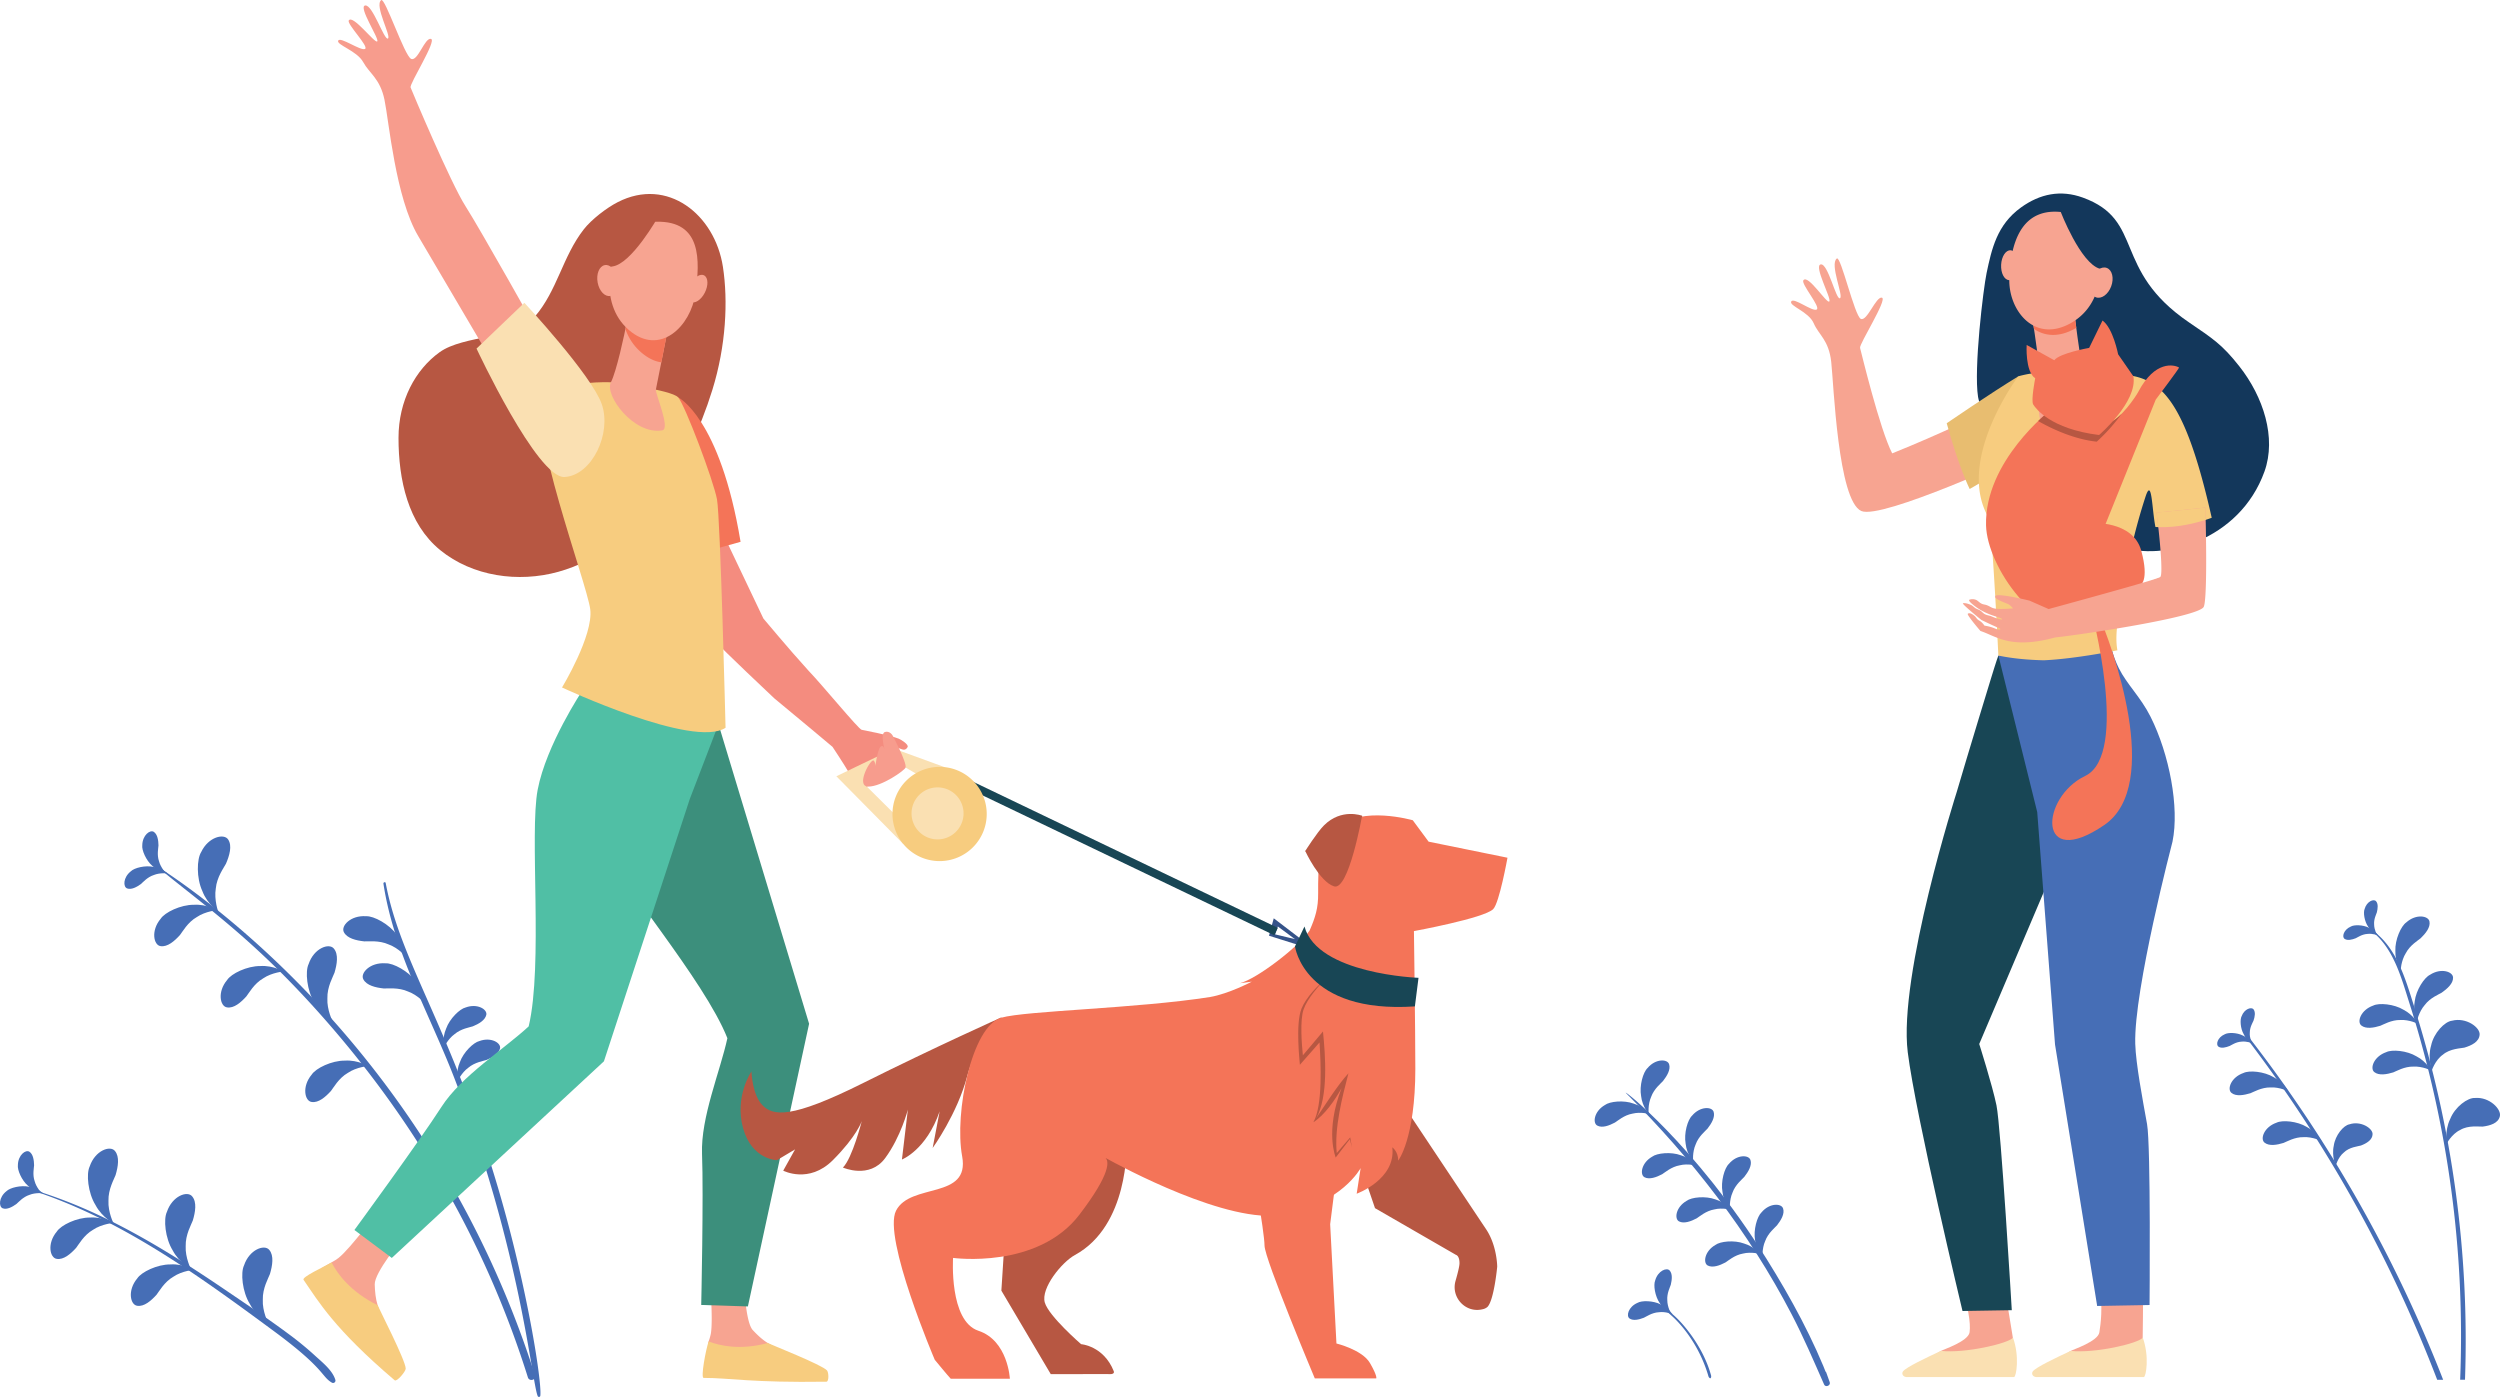 <svg xmlns="http://www.w3.org/2000/svg" viewBox="0 0 2632.12 1470.78"><defs><style>.cls-1{fill:#466eb6;}.cls-2{fill:#f7a491;}.cls-3{fill:#fae0b2;}.cls-4{fill:#184655;}.cls-5{fill:#13375b;}.cls-6{fill:#e8bd70;}.cls-7{fill:#f7cc7f;}.cls-8{fill:#f47458;}.cls-9{fill:#b75742;}.cls-10{fill:#3c8f7c;}.cls-11{fill:#f79c8d;}.cls-12{fill:#f48c7f;}.cls-13{fill:#50bfa5;}.cls-14{fill:#355389;}</style></defs><g id="Capa_2" data-name="Capa 2"><g id="Layer_1" data-name="Layer 1"><path class="cls-1" d="M2536.89,1056.67a1157.14,1157.14,0,0,1,53.29,396h5.09a1164.52,1164.52,0,0,0-53.52-392.88c-9.34-29.43-18.71-63.89-46.19-81.76-.53-.35-1,.48-.49.83C2519.79,996.64,2528.14,1029.15,2536.89,1056.67Z"/><path class="cls-1" d="M2572.27,1452.71a1445.63,1445.63,0,0,0-206.49-363.25c-.89-1.15-2.92.4-2,1.56A1444.29,1444.29,0,0,1,2566,1452.71Z"/><path class="cls-1" d="M2548.55,987.86c-2.49,2.15-11.15,7.16-15.57,15.61-5,7.81-5.71,19-5.38,18.74.45.35-6-9-5.65-21.05-.49-11.76,5.93-26.18,11.5-30,10.33-9.32,23.41-7,24.43-.9C2559.05,976.36,2553.73,982.86,2548.55,987.86Z"/><path class="cls-1" d="M2506.07,1080c3.08-1.15,11.65-6.31,21.19-6.09,9.24-.6,19.44,4.2,19,4.33.09.57-5-9.65-15.69-15.1-10.07-6.12-25.79-7.47-31.86-4.45-13.15,4.55-17.47,17.11-12.59,21S2499.18,1082.14,2506.07,1080Z"/><path class="cls-1" d="M2519.74,1129.06c3.08-1.14,11.65-6.3,21.18-6.09,9.24-.59,19.44,4.2,19,4.34.09.57-5-9.66-15.7-15.11-10.06-6.12-25.79-7.46-31.85-4.45-13.15,4.55-17.47,17.11-12.59,21S2512.85,1131.18,2519.74,1129.06Z"/><path class="cls-1" d="M2404.18,1203.34c3.08-1.14,11.65-6.31,21.18-6.09,9.24-.59,19.44,4.2,19,4.33.09.58-5-9.65-15.7-15.1-10.06-6.12-25.79-7.47-31.85-4.45-13.15,4.55-17.47,17.11-12.59,21S2397.29,1205.46,2404.18,1203.34Z"/><path class="cls-1" d="M2369.36,1151c3.08-1.14,11.65-6.3,21.18-6.09,9.24-.59,19.44,4.2,19,4.34.08.57-5-9.66-15.7-15.11-10.06-6.11-25.79-7.46-31.85-4.44-13.15,4.55-17.47,17.1-12.59,20.95C2354.21,1154.6,2362.47,1153.08,2369.36,1151Z"/><path class="cls-1" d="M2570.71,1045.15c-2.8,1.73-12.14,5.31-17.84,13-6.14,6.92-8.64,17.91-8.27,17.65.4.42-4.55-9.86-2.25-21.67,1.36-11.69,10-24.92,16.08-27.84,11.68-7.57,24.24-3.26,24.27,3C2582.9,1035.45,2576.62,1041,2570.71,1045.15Z"/><path class="cls-1" d="M2594.62,1103c-3.54.81-15.15.89-22.76,7.52-8.09,5.56-12.17,17.66-11.7,17.52.44.69-4.52-14-.6-27.13,2.79-13.48,14.46-25.51,22.12-26.26,14.81-3.83,29.52,7.07,29,14.58C2610.26,1096.87,2602.15,1100.74,2594.62,1103Z"/><path class="cls-1" d="M2613.84,1186.13c-3.62.21-15.08-1.67-23.7,3.59-8.91,4.11-15,15.36-14.48,15.3.32.75-2.11-14.51,4-26.85,5-12.81,18.55-22.71,26.22-22.17,15.24-1.28,27.92,11.94,26.1,19.24C2630.29,1182.69,2621.65,1185.14,2613.84,1186.13Z"/><path class="cls-1" d="M2485.69,1206.07c-2.83.86-12.27,1.59-18.08,7.42-6.27,5-8.9,15-8.52,14.92.39.53-4.47-11.1-2-22.05,1.5-11.12,10.31-21.57,16.49-22.62,11.83-4,24.42,4.08,24.39,10.21S2491.69,1203.78,2485.69,1206.07Z"/><path class="cls-1" d="M2480.27,987.81c1.77-.81,6.62-4.24,12.27-4.53,5.44-.75,11.68,1.63,11.43,1.73.08.34-3.36-5.49-9.94-8.25-6.23-3.18-15.59-3.28-19-1.23-7.58,3.26-9.59,10.88-6.53,12.94S2476.29,989.37,2480.27,987.81Z"/><path class="cls-1" d="M2502.45,960.63c-.57,1.86-3.33,7.12-2.86,12.76,0,5.49,3.16,11.36,3.23,11.1.34,0-5.89-2.61-9.5-8.77-4-5.74-5.32-15-3.74-18.7,2.23-7.95,9.51-10.95,12-8.19S2503.47,956.48,2502.45,960.63Z"/><path class="cls-1" d="M2347.49,1101.24c1.78-.81,6.62-4.24,12.27-4.53,5.44-.75,11.68,1.64,11.43,1.73.08.34-3.36-5.49-9.94-8.25-6.23-3.17-15.59-3.28-19-1.23-7.58,3.26-9.59,10.88-6.53,13S2343.51,1102.8,2347.49,1101.24Z"/><path class="cls-1" d="M2372.61,1074.57c-.72,1.8-3.9,6.82-3.9,12.47-.48,5.48,2.22,11.59,2.31,11.33.34.06-5.66-3.08-8.75-9.51-3.48-6-4.07-15.4-2.19-18.95,2.87-7.74,10.38-10.13,12.59-7.18S2374,1070.51,2372.61,1074.57Z"/><path class="cls-1" d="M1712.15,1151.08c69,68.51,129.12,146.15,174.08,232.5,12.63,24.24,23.31,49.19,34.31,74.17,1.46,3.32,7.12,1,5.89-2.48l-3.68-10.28c-.72-2-4.37-1.9-4,.55.46,3.53.93,7.06,1.39,10.58l6.33-.85c-17.1-45.15-40.83-88.66-66.37-129.53-76.54-122.48-155.8-182.49-147.91-174.66Z"/><path class="cls-1" d="M1797.75,1188.26c-2,2.33-9.46,8.15-12.47,16.62-3.62,7.94-2.82,18.53-2.55,18.2.47.26-6.84-7.63-8-18.9-2-10.92,2.08-25.22,6.77-29.55,8.42-10.06,20.93-9.65,22.69-4.06S1801.93,1182.9,1797.75,1188.26Z"/><path class="cls-1" d="M1750.92,1138.13c-2,2.33-9.47,8.15-12.48,16.62-3.62,7.94-2.82,18.53-2.55,18.2.47.26-6.84-7.63-8.05-18.9-2-10.92,2.08-25.22,6.77-29.55,8.42-10.06,20.93-9.66,22.69-4.06C1759.21,1126,1755.1,1132.77,1750.92,1138.13Z"/><path class="cls-1" d="M1700.28,1181.87c2.65-1.6,9.68-7.9,18.54-9.39,8.45-2.17,18.75.46,18.37.66.18.51-6.31-8.06-17.21-11.21-10.4-3.89-25.19-2.36-30.28,1.51-11.37,6.54-13.15,18.93-8,21.63C1686.91,1187.92,1694.28,1185.05,1700.28,1181.87Z"/><path class="cls-1" d="M1750,1236.27c2.65-1.6,9.67-7.9,18.54-9.38,8.45-2.19,18.74.45,18.36.65.18.51-6.31-8.06-17.2-11.22-10.4-3.88-25.2-2.34-30.28,1.52-11.37,6.54-13.15,18.93-8,21.63S1744,1239.45,1750,1236.27Z"/><path class="cls-1" d="M1786.33,1282.74c2.65-1.61,9.67-7.9,18.54-9.39,8.45-2.18,18.74.45,18.36.66.18.51-6.31-8.06-17.2-11.22-10.4-3.88-25.2-2.35-30.28,1.52-11.37,6.53-13.15,18.92-8,21.63S1780.33,1285.92,1786.33,1282.74Z"/><path class="cls-1" d="M1816.58,1329.2c2.65-1.6,9.67-7.89,18.54-9.38,8.45-2.18,18.74.45,18.36.65.18.52-6.31-8.06-17.2-11.21-10.4-3.88-25.2-2.35-30.28,1.52-11.37,6.53-13.15,18.92-8,21.62S1810.57,1332.39,1816.58,1329.2Z"/><path class="cls-1" d="M1836.54,1239c-2,2.34-9.47,8.15-12.47,16.62-3.62,8-2.83,18.54-2.56,18.2.47.27-6.84-7.62-8-18.89-2-10.92,2.08-25.22,6.77-29.55,8.42-10.06,20.93-9.66,22.68-4.07C1844.83,1226.88,1840.72,1233.64,1836.54,1239Z"/><path class="cls-1" d="M1870.94,1290.05c-2,2.32-9.47,8.15-12.48,16.62-3.62,7.94-2.82,18.53-2.55,18.19.47.27-6.84-7.62-8.05-18.89-2-10.92,2.08-25.22,6.77-29.56,8.42-10.05,20.93-9.65,22.69-4.06C1879.23,1277.93,1875.12,1284.69,1870.94,1290.05Z"/><path class="cls-1" d="M1744.85,1373c4,2.48,14.1,11,19.28,16.21,14.21,14.42,27.08,34.94,34.1,58.11.45,1.47.59,2.82,2,3.68a.74.74,0,0,0,1-.27c.83-1.54.14-3-.32-4.6-3.3-11.62-10.08-26.22-20.29-40.41-17.29-24-30.11-29.57-35.65-32.86-.09-.05-.16.09-.08.14Z"/><path class="cls-1" d="M1730.79,1387.36c2.26-1,8.44-5.4,15.64-5.77,6.93-1,14.9,2.08,14.58,2.21.09.42-4.29-7-12.69-10.52-7.93-4-19.86-4.19-24.27-1.58-9.67,4.17-12.22,13.88-8.33,16.51S1725.71,1389.35,1730.79,1387.36Z"/><path class="cls-1" d="M1759.07,1352.71c-.73,2.37-4.25,9.08-3.66,16.27,0,7,4,14.49,4.12,14.15.44,0-7.51-3.32-12.1-11.18-5.07-7.32-6.78-19.13-4.78-23.85,2.85-10.13,12.14-13.95,15.26-10.44S1760.36,1347.41,1759.07,1352.71Z"/><path class="cls-1" d="M155,905.67c10.06,6.05,19.28,14.21,28.45,21.5,49.94,39.67,100.6,78.05,169.49,158.75,92.09,107.9,160.89,230.42,202.84,364.24,1.51,4.79,9.08,2.74,7.55-2.08a1033.67,1033.67,0,0,0-114.69-244.47C317.15,998.14,153.26,904.6,155,905.67Z"/><path class="cls-1" d="M403.71,930.42c11,72.48,48.83,137.66,74.9,205.31,69.74,181,81.19,318.77,87.46,334a1.45,1.45,0,0,0,2.83-.38c1.74-14.18-13.64-113.43-43.93-216.65-50.38-171.62-103.12-238.65-118.88-323-.29-1.58-2.61-.89-2.38.66Z"/><path class="cls-1" d="M237.9,909.37c-1.89,3.75-9.65,13.94-10.7,26.1-2,11.68,2.64,25.32,2.87,24.79.72.19-11.59-7.67-17-22.07-6.38-13.66-5.9-33.85-1.22-41.15,7.61-16.1,24.19-19.85,28.41-13.11C244.64,890.6,241.56,900.9,237.9,909.37Z"/><path class="cls-1" d="M352.18,1024.12c-1.42,3.94-7.89,14.94-7.49,27.09-.64,11.79,5.6,24.73,5.77,24.18.73.1-12.37-6.22-19.46-19.82-7.93-12.76-9.85-32.79-6.08-40.56,5.63-16.82,21.58-22.49,26.56-16.32C356.63,1004.76,354.8,1015.31,352.18,1024.12Z"/><path class="cls-1" d="M497.66,1080.63c-2.93,1-12.27,2.35-19.09,8.2-7.1,5.08-11.69,14.66-11.29,14.5.28.47-2.13-10,2.44-20.39,3.7-10.47,14.37-20.83,20.6-22.25,12.31-4.53,22.95,2.06,21.69,7.78S504,1078.07,497.66,1080.63Z"/><path class="cls-1" d="M512.11,1116c-2.92,1-12.26,2.35-19.09,8.19-7.09,5.09-11.68,14.67-11.28,14.51.27.47-2.13-10,2.44-20.39,3.69-10.47,14.37-20.83,20.59-22.25,12.31-4.53,23,2.06,21.69,7.78S518.41,1113.44,512.11,1116Z"/><path class="cls-1" d="M189.47,984.45c2.43-3,8-13.41,17.78-18.94,9-6.18,22.22-7.48,21.86-7.08.43.53-10.86-6.77-25-5.83-13.88-.12-30.61,8-34.94,14.71-10.57,12.54-7.37,27.87-.11,28.82C176.33,997.28,183.77,990.76,189.47,984.45Z"/><path class="cls-1" d="M259.42,1049c2.43-3,8-13.42,17.78-19,9-6.17,22.22-7.47,21.86-7.07.43.52-10.86-6.78-25-5.83-13.88-.13-30.61,8-34.93,14.71-10.58,12.54-7.38,27.86-.11,28.82C246.28,1061.86,253.73,1055.34,259.42,1049Z"/><path class="cls-1" d="M383.55,991.13c3.86.2,15.55-1.4,25.77,3.28,10.28,3.66,19.1,13.6,18.56,13.54-.17.66-.89-12.77-10-23.67-8.05-11.31-24.45-20.09-32.42-19.64-16.35-1.2-26.88,10.38-23.39,16.82C365.45,988,375.1,990.22,383.55,991.13Z"/><path class="cls-1" d="M404,1040.71c3.87.19,15.55-1.41,25.77,3.27,10.28,3.66,19.1,13.6,18.57,13.54-.18.66-.9-12.77-10-23.67-8.05-11.31-24.44-20.08-32.42-19.64-16.35-1.2-26.88,10.38-23.39,16.83C385.94,1037.6,395.59,1039.8,404,1040.71Z"/><path class="cls-1" d="M348.48,1148.57c2.43-3,8-13.41,17.78-19,9-6.17,22.22-7.47,21.86-7.07.43.52-10.86-6.78-25-5.83-13.88-.12-30.61,8-34.93,14.71-10.57,12.54-7.38,27.86-.11,28.82C335.34,1161.4,342.79,1154.87,348.48,1148.57Z"/><path class="cls-1" d="M148.27,930.82c1.92-1.58,6.79-7.37,13.67-9.55,6.46-2.69,14.93-1.76,14.66-1.56.2.39-5.93-5.69-14.94-7-8.7-1.91-20.28,1-23.88,4.62-8.29,6.48-8.31,16.52-3.87,18.08S143.86,934,148.27,930.82Z"/><path class="cls-1" d="M166.85,890.13c-.1,2.48-1.81,9.86.58,16.66,1.74,6.78,7.58,13,7.57,12.65.43-.07-8.1-1.31-14.54-7.74-6.76-5.81-11.41-16.8-10.66-21.87.19-10.52,8.21-16.57,12.12-14S166.76,884.68,166.85,890.13Z"/><path class="cls-1" d="M26.58,1251c97,29.66,181,90.91,261.67,150.4,54.43,40.13,49.85,47.75,61.24,54.35a2.5,2.5,0,0,0,3.63-2.8c-2.93-10.18-14-18.81-21.59-25.78a337.32,337.32,0,0,0-27.74-22.72c-20.52-15.27-41.84-29.55-63-43.94-43-29.27-87-57.47-134.07-79.84a514.75,514.75,0,0,0-79.94-30.46.41.41,0,0,0-.22.79Z"/><path class="cls-1" d="M121.69,1237.2c-1.41,3.94-7.89,14.94-7.49,27.09-.63,11.79,5.6,24.73,5.77,24.18.73.1-12.37-6.22-19.46-19.82-7.93-12.76-9.85-32.79-6.08-40.56,5.63-16.82,21.59-22.49,26.56-16.32C126.14,1217.84,124.31,1228.39,121.69,1237.2Z"/><path class="cls-1" d="M203,1285c-1.41,3.94-7.88,14.94-7.49,27.09-.63,11.79,5.61,24.73,5.78,24.18.72.1-12.38-6.22-19.47-19.82-7.93-12.75-9.84-32.78-6.08-40.55,5.63-16.83,21.59-22.5,26.56-16.33C207.48,1265.66,205.64,1276.2,203,1285Z"/><path class="cls-1" d="M284.19,1341.37c-1.42,3.94-7.89,14.94-7.49,27.09-.64,11.79,5.6,24.73,5.77,24.18.73.1-12.37-6.22-19.46-19.82-7.93-12.75-9.85-32.79-6.08-40.56,5.63-16.82,21.58-22.49,26.56-16.32C288.64,1322,286.81,1332.56,284.19,1341.37Z"/><path class="cls-1" d="M80.16,1313.79c2.43-3,8-13.42,17.78-19,9-6.17,22.22-7.48,21.86-7.08.43.53-10.86-6.77-25-5.83-13.88-.12-30.61,8-34.94,14.72-10.57,12.54-7.37,27.86-.1,28.81C67,1326.61,74.47,1320.09,80.16,1313.79Z"/><path class="cls-1" d="M164.83,1363.15c2.43-3,8-13.42,17.78-19,9-6.17,22.22-7.47,21.86-7.07.43.52-10.86-6.78-25-5.83-13.88-.13-30.61,8-34.94,14.71-10.57,12.54-7.37,27.86-.1,28.82C151.69,1376,159.14,1369.45,164.83,1363.15Z"/><path class="cls-1" d="M17.31,1267.59c1.92-1.57,6.79-7.37,13.67-9.55,6.46-2.69,14.94-1.76,14.66-1.55.2.38-5.93-5.7-14.93-7-8.7-1.91-20.28,1-23.89,4.63-8.29,6.47-8.31,16.51-3.87,18.08S12.9,1270.79,17.31,1267.59Z"/><path class="cls-1" d="M35.89,1226.9c-.1,2.48-1.8,9.86.58,16.66,1.75,6.79,7.58,13,7.58,12.66.43-.08-8.11-1.32-14.55-7.75-6.75-5.81-11.4-16.8-10.66-21.87.19-10.52,8.21-16.57,12.12-14S35.8,1221.45,35.89,1226.9Z"/><path class="cls-2" d="M2073.68,1402.67c1.38-9.94-1.73-27.05-9.52-53.8,15.42,0,28.38-6.79,44.14-6.55,4.3,25.16,11,66.48,11,66.48l.72,32.66-109.7.83s.91.47,33.25-20C2045.93,1420.81,2072.34,1412.28,2073.68,1402.67Z"/><path class="cls-3" d="M2120.5,1449.86H2007.26c-4.19-.38-5.21-3.8-3.76-5.9,3-4.34,25.08-14.75,39.93-21.66,26,2.74,71.82-8,75.94-14C2126.51,1428.27,2122.83,1449.34,2120.5,1449.86Z"/><path class="cls-2" d="M2210.33,1402.67c1.39-9.94,3.75-22.39.29-55.55,15.42,0,30.08-2.85,45.84-2.62,0,25.89-.54,64.3-.54,64.3l.71,32.66-109.7.83s.91.47,33.26-20C2182.58,1420.81,2209,1412.28,2210.33,1402.67Z"/><path class="cls-3" d="M2257.16,1449.86H2143.91c-4.19-.38-5.21-3.8-3.75-5.9,3-4.34,25.07-14.75,39.92-21.66,26.05,2.74,71.83-8,75.94-14C2263.16,1428.27,2259.48,1449.34,2257.16,1449.86Z"/><path class="cls-4" d="M2104,690.19l33.46,18.66,68,104-121.64,286.31s13.7,43,18.16,64.57c4.67,22.5,16.12,215.68,16.12,215.68l-51.89.87s-49.29-205.65-57.64-272.39c-10.13-81.06,51.59-274.1,51.59-274.1,11.51-39.38,36.32-120.4,36.32-120.4S2102.52,693.64,2104,690.19Z"/><path class="cls-1" d="M2220.42,651.13s-3.46,24.46,10.38,52.37c8.44,17,23,30.35,33.44,51.19,19.75,39.43,30.47,95.45,23.07,131.45,0,0-40.83,155.92-39.21,212.9.6,21,7.81,58.87,12.42,84.46,4.08,22.63,2.64,190.48,2.64,190.48L2208,1375l-44.37-275.3L2144.89,855,2104,690.19Z"/><path class="cls-5" d="M2091.59,287.42c5.35-25.27,10.88-50.64,36-68.84,20.32-14.73,42.16-18.94,65.31-10.55,65.59,23.8,30.31,75.85,111.72,131.34,25.29,17.24,34.89,23.25,53,46.22,25.41,32.16,39.3,75.31,26.53,110.83-26.42,73.46-108.26,94.68-151.07,79.11-79.69-29-146.08-130.06-150.49-157.64C2077.89,388.38,2088.15,303.69,2091.59,287.42Z"/><path class="cls-2" d="M2129.17,479.13l-39.39-45.23s-45.15,22.41-97.58,43.42c-13.1-25.21-32.76-107.14-33.84-111.06s29.24-51.37,23-52.86-15.63,25.36-22.2,22.33-21.11-66.85-25.28-63.58c-7.8,6.12,7.4,39.62,3.32,41.84s-12.5-36.94-20.23-35.62,11.45,35.82,9.06,39-22.61-29.31-27.37-22.2c-2.58,3.87,18.71,28.3,14,30.74s-24.16-13.21-26.76-8.52,18.33,10.58,23.69,23S1925.4,357.86,1928,381s7.08,146.1,31.66,157C1981.1,547.46,2129.17,479.13,2129.17,479.13Z"/><path class="cls-6" d="M2122.85,432.18c9.9-17.37,2.17-36,2.17-36-30,18.28-75.44,49.42-75.44,49.42,12.54,45.87,24.18,69.25,24.18,69.25,27.84-16.49,30.77-17.06,30.77-17.06C2117,438.25,2122.85,432.18,2122.85,432.18Z"/><path class="cls-7" d="M2125,396.16c22.69-6,27.29-3,69.38-2.36,64.48.92,97-13.93,134.22,151.33,0,0-29.71,11.74-59.26,9.7-3.84-19.05-3.6-52.92-10.46-31.85a611,611,0,0,0-23,97c-3.24,19.61-10.27,44.71-6.57,64.69,0,0-43.92,9-77.47,10.52a1.34,1.34,0,0,1-.28,0c-16.21-.41-32.81-1.84-47.59-5,0,0-6.64-139-10.09-144.86C2058.16,484.83,2125,396.16,2125,396.16Z"/><path class="cls-2" d="M2184.29,331.91s5.14,41.47,8.17,55.86c3.17,15.07,7.93,62.51-23.31,70.21s-21.58-51.62-22.1-66.93-9.37-68.73-9.37-68.73Z"/><path class="cls-8" d="M2186,345.14c-.31.19-.61.39-.94.58-17.26,9.9-32.29,8.34-43.57.63-2-13.25-3.8-24-3.8-24l46.61,9.59S2185,337.43,2186,345.14Z"/><path class="cls-2" d="M2174.9,223.91a53.45,53.45,0,0,1,28.86,23.33c10.56,18.18,15.82,70.39-23,92.66s-66.44-13.41-65.26-46.8S2126,215.53,2174.9,223.91Z"/><path class="cls-2" d="M2106.88,278.77c-.43,8.68,3.29,15.92,8.3,16.17s9.42-6.58,9.85-15.25-3.28-15.93-8.29-16.18S2107.32,270.09,2106.88,278.77Z"/><path class="cls-5" d="M2169.4,222.54s20.95,54.6,41.45,60.42,18.86,32.69,18.86,32.69,2.62-62.09-16.1-77.31S2169.4,222.54,2169.4,222.54Z"/><path class="cls-2" d="M2202.06,293.65c-3.17,8.53-1.09,17.2,4.63,19.36s12.91-3,16.08-11.56,1.08-17.2-4.64-19.35S2205.22,285.11,2202.06,293.65Z"/><path class="cls-8" d="M2201.61,642.06s3.95-3.92,6.36,1.55c15.88,36.07,69.55,182.65,7.55,225-71.41,48.83-67.45-29-20.19-51.64S2201.61,642.06,2201.61,642.06Z"/><path class="cls-8" d="M2158.46,432.18S2089.35,485.5,2091,553.12c1.06,44,55,119.22,103.17,109.25,18.37-3.8,46-22.61,47.11-48.45,1.13-27.17-24.8-61.33-24.8-61.33l53.19-131.86c2.59-3.5,25.18-33.38,24.53-33.78-5-3-25.35-7.93-42.91,25.62-2.83,5.41-19.23,29.19-30.28,32C2193.2,451.73,2158.46,432.18,2158.46,432.18Z"/><path class="cls-9" d="M2158.46,432.18s34.74,19.55,62.52,12.42c3.92-1,8.51-4.65,12.93-9.17A184.93,184.93,0,0,1,2207.54,465c-22.63-2.31-45.89-12.67-61.69-21.71C2153.31,436.15,2158.46,432.18,2158.46,432.18Z"/><path class="cls-8" d="M2133.77,363.17s-1.73,27.88,9,35.1c0,0-4.65,23.57-2.09,27.62s18.1,25.75,69.34,32.1c0,0,40.65-34.86,36.13-61.76L2230.05,373s-5.25-27.44-16.43-35.54l-14.07,28.83s-31.15,5.46-36.7,13Z"/><path class="cls-8" d="M2201.74,550.67s43.86-3,52.66,29.09-1.14,36.61-1.14,36.61,51.12-22.83,56.89-7.46c2.78,7.37-106.09,50.28-106.09,50.28Z"/><path class="cls-2" d="M2103,662.67c-.76-.13-3.88-1.61-6.57-2.4a52.59,52.59,0,0,0-7.12-1.59,20.61,20.61,0,0,0-3.4-3.89c-1-.9-2.8-1.7-3.89-2.71s-1.88-2.53-3-3.49c-2.81-2.46-5.7-3.76-7.24-2.36-1.28,1.15,13.31,18.08,13.31,18.08,16.76,5.5,31.6,19.71,78.69,6.83,25.36-2.58,150.46-21.21,156.37-32.14,3.31-6.13,3-62,1.75-104.64-11.95,1.32-37.32,4.07-51.41,5.29,3.64,27.8,6.79,64.13,4.12,67.6-.69.9-2.64,2.31-91,26.66-2.23.59-4.51,1.24-6.82,1.88-6.22,1.7-12.87,3.53-19.92,5.44l-20.12-8.86s-33.7-8.32-35.89-4.88c-1,1.58,1.48,3.31,4.68,4.88l.1,0,1.42.68.06,0c3.49,1.59,7.29,2.89,8.11,3.51a22.46,22.46,0,0,1,4.18,4c-23.25,1.79-20.7-.7-27.38-3.31-1.67-.69-3.64-.78-5.22-1.43-2.69-1.12-4.37-3.47-6.46-4.29a9.78,9.78,0,0,0-6.83-.13c-1,.5.05,2,2.3,4,13.67,12,27.66,13.57,31.55,15.94,2.61,1.61-2.9,1-10.7-2.45-1.94-.84-4.81-1-7.28-2.45-1.65-1-2.89-2.64-4.5-3.63s-3.15-1.4-4.41-2.1c-1.67-.9-3.71-3.05-5.08-3.66-5.08-2.29-7.94-2.2-8.69-1.89-1.57.69,19.42,17.58,19.42,17.58s15.75,7.67,19.43,8.85C2105.64,661.7,2107.53,663.4,2103,662.67Z"/><path class="cls-7" d="M2322.29,547.32c-9.8,3.14-29.63,8.44-49.88,7.67-.59-5.23-1.22-10.42-1.86-15.34,14.09-1.22,39.46-4,51.41-5.29C2322.08,538.57,2322.19,542.92,2322.29,547.32Z"/><path class="cls-2" d="M746.83,1340.88s4.4,48,1.51,63.66a61.4,61.4,0,0,1-2.23,7.68c-3,8.77,5.18,35.57,5.18,35.57l109.39.41c6,0,2-3.76-2.88-7.22-7.93-5.68-14.32-9.41-39.59-21.23-1.65-.77-7.66-4.48-9.82-5.76-5.5-3.26-11-8.42-15.82-13.6-8-8.63-9.17-50.93-9.17-50.93Z"/><path class="cls-7" d="M808.37,1414c-28.83,7.76-50.28,3-62.3-1.67-3,8.76-8.57,38.39-5.23,38.39,27.43,0,50.65,5.19,129.24,4,2.82-.05,2.48-9.72.64-11.85C865.65,1436.92,810.54,1415.27,808.37,1414Z"/><path class="cls-10" d="M609.64,771s1.55,68.53,21.19,112.41c19.13,42.74,110.66,148.14,135,209.67-7.52,34.7-28.19,83.47-26.69,121.93,1.69,43.59-.85,158.92-.85,158.92l49.13,1.56,64.44-297.62L754.74,756.78l-44.07-78Z"/><path class="cls-2" d="M399.77,1272.63s-30.18,41.42-43.48,51.9c-7.12,5.6-26.46,13.13-28.5,22.4s87.57,91.3,87.57,91.3c4.74,4.2,4.21-1.61,2.77-7.78-2.35-10.1-4.83-17.57-16.72-44.74-.77-1.77-3-9-3.8-11.5-2.1-6.45-2.9-14.46-3.08-22-.3-12.47,28.42-47.11,28.42-47.11Z"/><path class="cls-7" d="M397.61,1374.2c-28.48-14-42.25-32.9-48.58-45.06-8.53,4.91-31.46,15.37-29.45,18.3,15.85,23,32.3,51.59,95.93,105.77,2.28,1.94,11.62-9.24,11.65-12.23C427.25,1432.72,398.44,1376.75,397.61,1374.2Z"/><path class="cls-9" d="M761.13,281c-8.48-55.25-58.46-95-110.74-68.17-11.76,6-27.68,18.27-35.8,28.69-22.33,28.66-27.74,64.18-51.42,91.75-20.41,23.76-74.89,19.28-100.33,37.56s-43.27,51-43.27,90.24c0,43.84,9.9,90.38,43.87,118.09S545.68,613.76,587.91,602s78.48-40.53,104.56-75.76S737,452.39,750,410.53C764.5,363.8,766.61,316.69,761.13,281Z"/><path class="cls-11" d="M569.84,355.92S505.66,241.38,490.05,217,433.76,95.92,432.3,92.11s28-49.61,21.44-51.18S439.88,65.08,432.87,62,405.35-3,401.35.11c-7.48,5.75,11,38.39,7.06,40.45s-16.07-35.92-23.9-34.8,14.89,34.81,12.7,37.78-25.78-28.77-30-22c-2.32,3.68,21.69,27.71,17.08,30s-26-13.26-28.23-8.79,19.75,10.6,26.34,22.66S400.14,82.65,404.8,105s11.62,103.16,35.47,143.48,76.3,129.58,76.3,129.58Z"/><path class="cls-12" d="M953.65,807.28c-7.07-6.11-22.19-19.46-20.81-20.85,1.78-1.8,8.38-.51,10.47.28s4.62,1.53,6.71,2.33,4.41-.1,5.58-2.63-6.47-7.52-9.45-8.72c-9.31-3.73-36.19-8.68-39-9.33-3.34-.77-41.61-47.4-56-62.33h0c-22.82-25.15-45-52.14-47.42-54.82l-62.5-131.31-57,4.19s67.32,146.7,71.52,153.65c2,3.31,59.4,57.49,59.43,57.47,29.94,24.9,56.39,46.77,61.35,51.12,0,0,11.35,17,17.93,28.22,4.23,7.21,10.08,13,14.35,16.9,11.85-10.69,26.89-13.93,40.86-21.46C951,809.14,952.36,808.23,953.65,807.28Z"/><path class="cls-8" d="M713.87,418.27s44.1,21.06,65.84,152.19L705,591.31l-31.11-84.52Z"/><path class="cls-13" d="M613.1,727.15s-38,57.05-47,104.27c-8.81,46,5.83,184.82-9.47,249.19-26.05,24.13-70.94,52.27-91.75,84.65C441.28,1202,373.13,1295,373.13,1295l39.37,29.42,223.33-207,90.4-276.18,31-80.76Z"/><path class="cls-7" d="M643.85,402.54s-50.29-3.2-70.19,18.44,44.14,192.83,47.76,220.38-29.69,82.46-29.69,82.46,138.41,64.72,172.17,42.42c0,0-5.41-220.74-9-240.41s-33.76-99.69-41-107.56S643.85,402.54,643.85,402.54Z"/><path class="cls-2" d="M660.59,335.47s-.26,1.48-.73,4c-2.24,12.06-10.88,52.09-16.71,63.09-7,13.3,24.13,55.72,54.15,50.54,8.93-1.54-7.56-39-6.76-42.94,1.51-7.59,3.57-17.94,5.67-28.55,1.19-6,2.39-12.07,3.52-17.77,3.21-16.22,5.83-29.48,5.83-29.48Z"/><path class="cls-8" d="M659.86,339.47c.47-2.52.73-4,.73-4l45-1.11s-2.62,13.26-5.83,29.48c-1.12,5.67-2.31,11.71-3.5,17.67-6.94-1-14.19-4.39-21.47-10.75a56.54,56.54,0,0,1-16.26-24.14C659.05,343.78,659.51,341.34,659.86,339.47Z"/><path class="cls-2" d="M690.86,233.46s-21.2-2.45-34.49,14.7-27.6,70.19,5.4,99,65.62-3.8,70.46-38.41S738.94,232.21,690.86,233.46Z"/><path class="cls-2" d="M742,308.26c-3.94,7.65-10.55,11.88-14.77,9.46s-4.44-10.59-.5-18.23,10.55-11.88,14.77-9.45S745.93,300.62,742,308.26Z"/><path class="cls-9" d="M693.23,227.79s-28.32,50.43-48.58,52.76-22.92,29.13-22.92,29.13S629,247.93,649,236,693.23,227.79,693.23,227.79Z"/><path class="cls-2" d="M650,293.23c1.65,8.95-1.66,17.17-7.4,18.34s-11.72-5.13-13.37-14.09,1.67-17.17,7.41-18.34S648.32,284.27,650,293.23Z"/><path class="cls-3" d="M552.08,318.8s71,76.19,81.54,106.89-10.29,74.62-39.07,76.54S501.71,367,501.71,367Z"/><path class="cls-14" d="M1341.06,966.83l-5,18.34,30.75,9.7,1-7.63Zm1.44,16.9,2.87-8.27,18,13.3Z"/><path class="cls-8" d="M1444.05,903.82l-10-45L1374.22,896l34.24,27.59S1419.25,895.56,1444.05,903.82Z"/><path class="cls-9" d="M1054.34,1071.15s-69.11,30.88-145.57,69.11-94.84,34.55-105.86,23.53-11.77-35.66-11.77-35.66-18,26.1-8.82,59.55S818,1221.5,818,1221.5l19.11-11.4-12.5,22.43s27,14.15,52.2-11,30.51-41.17,30.51-41.17-9.92,39-19.85,48.89c0,0,27.94,12.5,44.48-9.93s23.9-51.09,23.9-51.09l-6.25,52.56s25.73-9.92,39.7-50.73l-7.36,38.6s26-36,36.5-76.06,32.61-44.51,32.61-44.51Z"/><path class="cls-9" d="M1186.12,1205.89s2.52,84.48-54.36,115.43c-13.83,7.53-36.13,35-31.74,50.07,4.18,14.35,38.2,43.81,38.2,43.81s23.66,1.71,34.34,28.31c1.7,4.22-6,3.18-6,3.18l-60.26.06-52-87.91,3.53-55.09,33.82-85.77,64.7-10.29Z"/><path class="cls-9" d="M1470.46,1152.84s77.24,116.06,94.11,141.25c11.76,17.56,11.76,39.61,11.76,39.61S1573,1369,1566.05,1376a11.07,11.07,0,0,1-5.13,2.44c-17.69,4.4-33.47-12.31-28.46-29.84,2.32-8.11,4.17-15.54,4.17-18.57,0-8.09-3.68-8.82-3.68-8.82L1447.67,1272l-27.94-81.69Z"/><path class="cls-8" d="M1414.46,1178.49l-14,110.42,6.61,125.58s27.21,6.61,35.29,20.58,6.62,16.17,6.62,16.17h-64.7s-52.93-125.89-52.93-139.86-14-91.89-14-102.18,8.82-56.44,39.7-60.12S1414.46,1178.49,1414.46,1178.49Z"/><path class="cls-8" d="M1504.11,886.15l-16.67-22.55s-54.89-15.68-78.42,7.84c-7.51,7.52-16,18.43-19.3,32.83-1.74,7.5-2,22.77-1.91,36.37.15,15.25-2.94,25.34-9,39.08-10.83,16.51-55.59,51.12-73.43,55.46l12.55-1.63s-24.1,12.77-44,16.17c-77.3,12.14-193.82,14.36-219.76,21.77-30.88,8.83-49.63,100-41.17,145.94s-54.43,27.53-69.6,57.22c-14.32,28,40.76,157,40.76,157s14.26,17.36,16.83,19.93h62.25s-2-40.19-33.09-50.48-26.71-76.71-26.71-76.71,89,12.25,133.07-45.58c34-44.54,30.74-56.52,27.45-59.68,16.29,9,130,70.58,187.23,59.68,61.75-11.76,81.36-49,81.36-49l-4.17,27s41.54-15.07,37.5-48.89c0,0,6.25,4.41,6.25,14,0,0,18-23.16,18-96.68,0-41-1.47-144.93-1.47-144.93s73.84-13.53,83.44-23.14c6.52-6.51,15.05-54.11,15.05-54.11Z"/><path class="cls-9" d="M1374.22,896s14.91,32.31,30.35,37.21,29.51-74.36,29.51-74.36-21.66-8.32-40.18,10.19C1386.59,876.37,1374.22,896,1374.22,896Z"/><path class="cls-9" d="M1421.57,1197.51c-18.44,21.38-1.53,1.77-14.17,16.47-2.61-25.94,5.57-58.29,12.32-84-11.49,12.32-26.8,36.86-34,47.32,13-22.47,9.74-65.85,7.17-91.33-.08.09-15,17.78-21.17,25.11-1.2-11.56-3.19-37.11.76-48.31,4-11.48,15.79-24.94,24.54-33.33-9.82,8.15-22,20.76-26.75,32.51-6.54,16.14-1.83,56.24-1.69,59.12,21.86-24.78,6.94-7.9,20.64-23.52,1.44,21.5,3.55,66.15-6.43,84,11.77-7.44,22.88-23.54,29.64-35.82-17.65,45.6-6.21,72.32-6.19,73-.08.11,1-1.23,14.93-19.36.76,2.81,2.35,8.78,2.51,11.68C1423.67,1210,1422.25,1200.85,1421.57,1197.51Z"/><path class="cls-4" d="M1373.41,975.46l-10,21s9.54,71,126.25,63.13l3.82-30.09S1387.07,1025.79,1373.41,975.46Z"/><rect class="cls-4" x="1167.53" y="708.16" width="8.63" height="380.75" transform="translate(-145.08 1566.59) rotate(-64.38)"/><polygon class="cls-3" points="1003.86 817.29 994.51 807.66 941.02 788.17 880.56 817.29 950.95 888.52 956.05 871.21 911.83 827.35 946.95 804.34 952.18 807.38 970.43 818.01 1003.86 817.29"/><path class="cls-7" d="M1038.87,857a49.61,49.61,0,1,1-49.61-49.61A49.61,49.61,0,0,1,1038.87,857Z"/><path class="cls-3" d="M1014.48,856.37A27.38,27.38,0,1,1,987.11,829,27.38,27.38,0,0,1,1014.48,856.37Z"/><path class="cls-11" d="M939.65,774.15s15.34,28.57,13.76,34c-.86,2.92-25.06,20-39.15,20s2.65-30.33,5.66-27.32,1.08,9.8,1.08,9.8,2.56-20.9,5.93-24.27,4.66,3.78,4.66,3.78-5.05-17.8,0-19.42S939.65,774.15,939.65,774.15Z"/></g></g></svg>